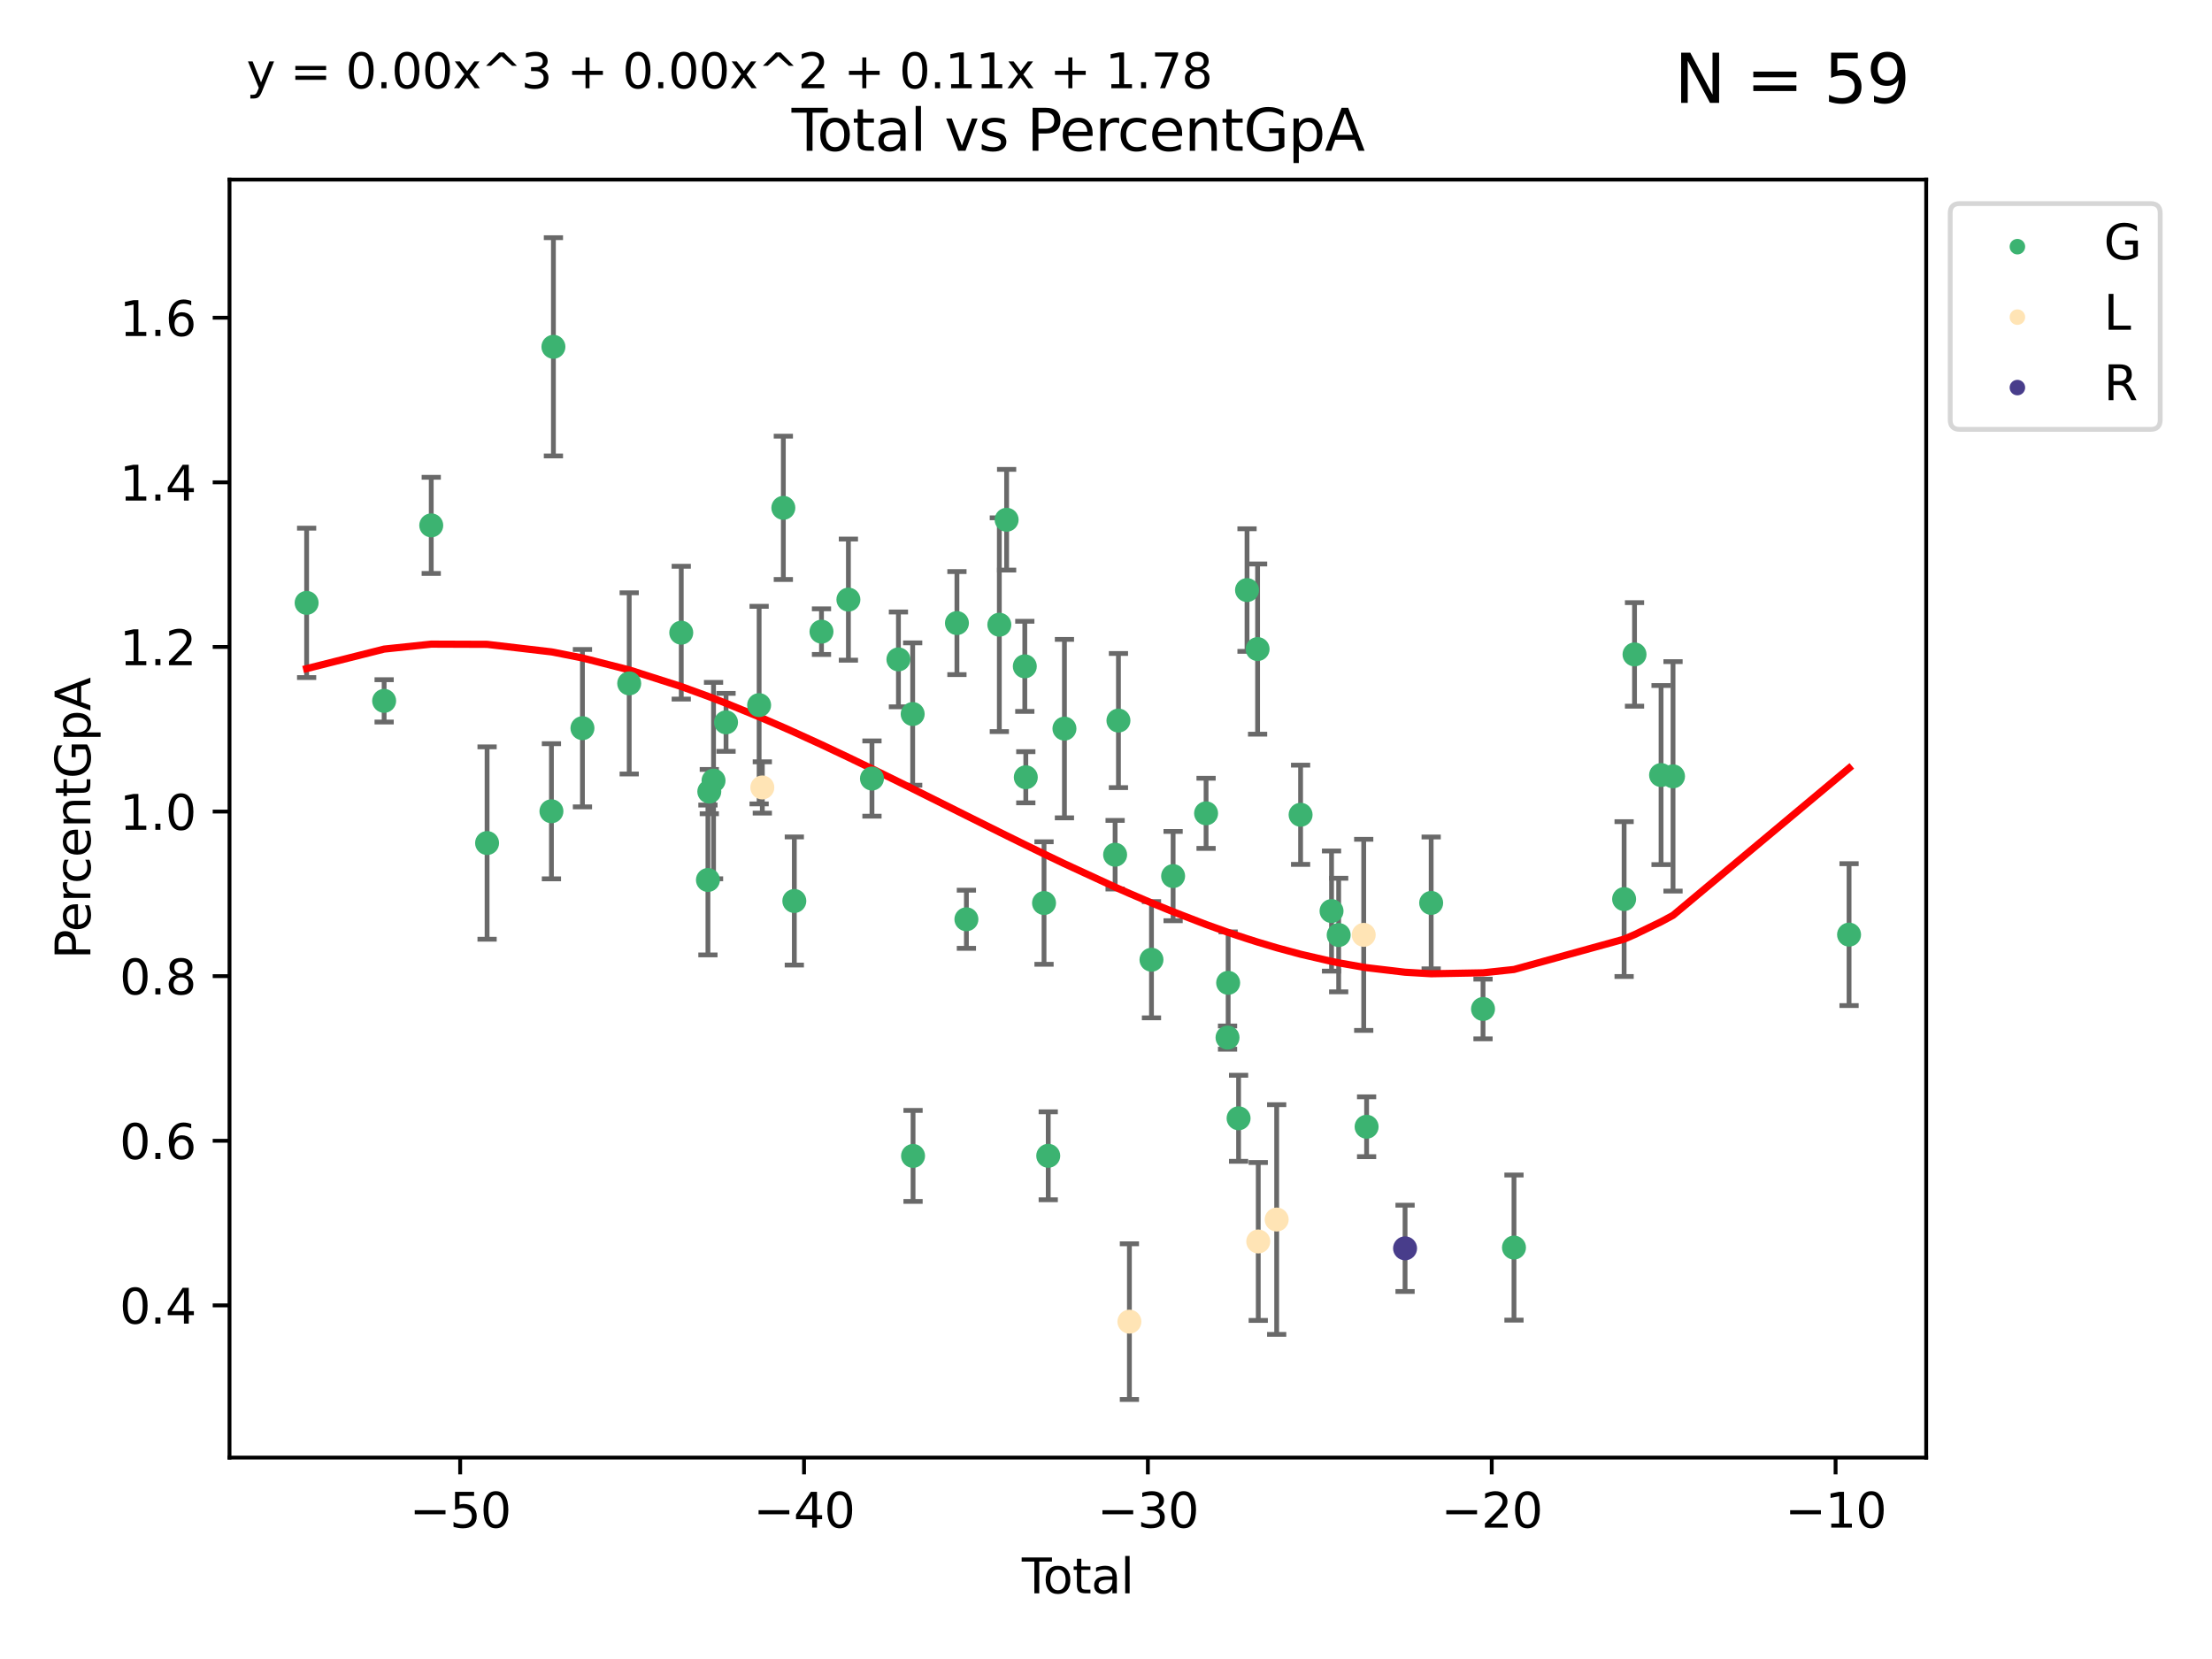 <?xml version="1.0" encoding="utf-8" standalone="no"?>
<!DOCTYPE svg PUBLIC "-//W3C//DTD SVG 1.1//EN"
  "http://www.w3.org/Graphics/SVG/1.1/DTD/svg11.dtd">
<svg xmlns:xlink="http://www.w3.org/1999/xlink" width="460.8pt" height="345.6pt" viewBox="0 0 460.8 345.6" xmlns="http://www.w3.org/2000/svg" version="1.1">
 <defs>
  <style type="text/css">*{stroke-linejoin: round; stroke-linecap: butt}</style>
 </defs>
 <g id="figure_1">
  <g id="patch_1">
   <path d="M 0 345.6 
L 460.8 345.6 
L 460.8 0 
L 0 0 
z
" style="fill: #ffffff"/>
  </g>
  <g id="axes_1">
   <g id="patch_2">
    <path d="M 47.81 303.64 
L 401.26 303.64 
L 401.26 37.411 
L 47.81 37.411 
z
" style="fill: #ffffff"/>
   </g>
   <g id="PathCollection_1">
    <defs>
     <path id="m7b80b95420" d="M 0 1.118 
C 0.297 1.118 0.581 1 0.791 0.791 
C 1 0.581 1.118 0.297 1.118 0 
C 1.118 -0.297 1 -0.581 0.791 -0.791 
C 0.581 -1 0.297 -1.118 0 -1.118 
C -0.297 -1.118 -0.581 -1 -0.791 -0.791 
C -1 -0.581 -1.118 -0.297 -1.118 0 
C -1.118 0.297 -1 0.581 -0.791 0.791 
C -0.581 1 -0.297 1.118 0 1.118 
z
" style="stroke: #3cb371"/>
    </defs>
    <g clip-path="url(#pe3f9bbf936)">
     <use xlink:href="#m7b80b95420" x="63.876" y="125.587" style="fill: #3cb371; stroke: #3cb371"/>
     <use xlink:href="#m7b80b95420" x="80.023" y="146.001" style="fill: #3cb371; stroke: #3cb371"/>
     <use xlink:href="#m7b80b95420" x="89.836" y="109.444" style="fill: #3cb371; stroke: #3cb371"/>
     <use xlink:href="#m7b80b95420" x="101.468" y="175.621" style="fill: #3cb371; stroke: #3cb371"/>
     <use xlink:href="#m7b80b95420" x="114.874" y="169.002" style="fill: #3cb371; stroke: #3cb371"/>
     <use xlink:href="#m7b80b95420" x="115.287" y="72.246" style="fill: #3cb371; stroke: #3cb371"/>
     <use xlink:href="#m7b80b95420" x="121.335" y="151.692" style="fill: #3cb371; stroke: #3cb371"/>
     <use xlink:href="#m7b80b95420" x="131.077" y="142.363" style="fill: #3cb371; stroke: #3cb371"/>
     <use xlink:href="#m7b80b95420" x="141.918" y="131.799" style="fill: #3cb371; stroke: #3cb371"/>
     <use xlink:href="#m7b80b95420" x="147.475" y="183.316" style="fill: #3cb371; stroke: #3cb371"/>
     <use xlink:href="#m7b80b95420" x="147.761" y="164.901" style="fill: #3cb371; stroke: #3cb371"/>
     <use xlink:href="#m7b80b95420" x="148.644" y="162.611" style="fill: #3cb371; stroke: #3cb371"/>
     <use xlink:href="#m7b80b95420" x="151.246" y="150.478" style="fill: #3cb371; stroke: #3cb371"/>
     <use xlink:href="#m7b80b95420" x="158.14" y="146.887" style="fill: #3cb371; stroke: #3cb371"/>
     <use xlink:href="#m7b80b95420" x="163.184" y="105.792" style="fill: #3cb371; stroke: #3cb371"/>
     <use xlink:href="#m7b80b95420" x="165.473" y="187.694" style="fill: #3cb371; stroke: #3cb371"/>
     <use xlink:href="#m7b80b95420" x="171.131" y="131.583" style="fill: #3cb371; stroke: #3cb371"/>
     <use xlink:href="#m7b80b95420" x="176.738" y="124.91" style="fill: #3cb371; stroke: #3cb371"/>
     <use xlink:href="#m7b80b95420" x="181.647" y="162.185" style="fill: #3cb371; stroke: #3cb371"/>
     <use xlink:href="#m7b80b95420" x="187.159" y="137.365" style="fill: #3cb371; stroke: #3cb371"/>
     <use xlink:href="#m7b80b95420" x="190.128" y="148.744" style="fill: #3cb371; stroke: #3cb371"/>
     <use xlink:href="#m7b80b95420" x="190.206" y="240.799" style="fill: #3cb371; stroke: #3cb371"/>
     <use xlink:href="#m7b80b95420" x="199.347" y="129.8" style="fill: #3cb371; stroke: #3cb371"/>
     <use xlink:href="#m7b80b95420" x="201.319" y="191.501" style="fill: #3cb371; stroke: #3cb371"/>
     <use xlink:href="#m7b80b95420" x="208.179" y="130.138" style="fill: #3cb371; stroke: #3cb371"/>
     <use xlink:href="#m7b80b95420" x="209.697" y="108.273" style="fill: #3cb371; stroke: #3cb371"/>
     <use xlink:href="#m7b80b95420" x="213.486" y="138.811" style="fill: #3cb371; stroke: #3cb371"/>
     <use xlink:href="#m7b80b95420" x="213.693" y="161.918" style="fill: #3cb371; stroke: #3cb371"/>
     <use xlink:href="#m7b80b95420" x="217.491" y="188.119" style="fill: #3cb371; stroke: #3cb371"/>
     <use xlink:href="#m7b80b95420" x="218.367" y="240.773" style="fill: #3cb371; stroke: #3cb371"/>
     <use xlink:href="#m7b80b95420" x="221.743" y="151.783" style="fill: #3cb371; stroke: #3cb371"/>
     <use xlink:href="#m7b80b95420" x="232.299" y="178.053" style="fill: #3cb371; stroke: #3cb371"/>
     <use xlink:href="#m7b80b95420" x="232.992" y="150.105" style="fill: #3cb371; stroke: #3cb371"/>
     <use xlink:href="#m7b80b95420" x="239.874" y="199.928" style="fill: #3cb371; stroke: #3cb371"/>
     <use xlink:href="#m7b80b95420" x="244.381" y="182.505" style="fill: #3cb371; stroke: #3cb371"/>
     <use xlink:href="#m7b80b95420" x="251.249" y="169.43" style="fill: #3cb371; stroke: #3cb371"/>
     <use xlink:href="#m7b80b95420" x="255.718" y="216.149" style="fill: #3cb371; stroke: #3cb371"/>
     <use xlink:href="#m7b80b95420" x="255.847" y="204.74" style="fill: #3cb371; stroke: #3cb371"/>
     <use xlink:href="#m7b80b95420" x="258.02" y="232.96" style="fill: #3cb371; stroke: #3cb371"/>
     <use xlink:href="#m7b80b95420" x="259.778" y="122.923" style="fill: #3cb371; stroke: #3cb371"/>
     <use xlink:href="#m7b80b95420" x="261.981" y="135.213" style="fill: #3cb371; stroke: #3cb371"/>
     <use xlink:href="#m7b80b95420" x="270.937" y="169.73" style="fill: #3cb371; stroke: #3cb371"/>
     <use xlink:href="#m7b80b95420" x="277.384" y="189.787" style="fill: #3cb371; stroke: #3cb371"/>
     <use xlink:href="#m7b80b95420" x="278.871" y="194.783" style="fill: #3cb371; stroke: #3cb371"/>
     <use xlink:href="#m7b80b95420" x="284.689" y="234.722" style="fill: #3cb371; stroke: #3cb371"/>
     <use xlink:href="#m7b80b95420" x="298.138" y="188.093" style="fill: #3cb371; stroke: #3cb371"/>
     <use xlink:href="#m7b80b95420" x="308.941" y="210.189" style="fill: #3cb371; stroke: #3cb371"/>
     <use xlink:href="#m7b80b95420" x="315.39" y="259.891" style="fill: #3cb371; stroke: #3cb371"/>
     <use xlink:href="#m7b80b95420" x="338.333" y="187.295" style="fill: #3cb371; stroke: #3cb371"/>
     <use xlink:href="#m7b80b95420" x="340.502" y="136.328" style="fill: #3cb371; stroke: #3cb371"/>
     <use xlink:href="#m7b80b95420" x="346.03" y="161.457" style="fill: #3cb371; stroke: #3cb371"/>
     <use xlink:href="#m7b80b95420" x="348.522" y="161.73" style="fill: #3cb371; stroke: #3cb371"/>
     <use xlink:href="#m7b80b95420" x="385.194" y="194.698" style="fill: #3cb371; stroke: #3cb371"/>
    </g>
   </g>
   <g id="PathCollection_2">
    <defs>
     <path id="m9564291aff" d="M 0 1.118 
C 0.297 1.118 0.581 1 0.791 0.791 
C 1 0.581 1.118 0.297 1.118 0 
C 1.118 -0.297 1 -0.581 0.791 -0.791 
C 0.581 -1 0.297 -1.118 0 -1.118 
C -0.297 -1.118 -0.581 -1 -0.791 -0.791 
C -1 -0.581 -1.118 -0.297 -1.118 0 
C -1.118 0.297 -1 0.581 -0.791 0.791 
C -0.581 1 -0.297 1.118 0 1.118 
z
" style="stroke: #ffe4b5"/>
    </defs>
    <g clip-path="url(#pe3f9bbf936)">
     <use xlink:href="#m9564291aff" x="158.806" y="164.042" style="fill: #ffe4b5; stroke: #ffe4b5"/>
     <use xlink:href="#m9564291aff" x="235.276" y="275.322" style="fill: #ffe4b5; stroke: #ffe4b5"/>
     <use xlink:href="#m9564291aff" x="262.118" y="258.62" style="fill: #ffe4b5; stroke: #ffe4b5"/>
     <use xlink:href="#m9564291aff" x="265.955" y="254.051" style="fill: #ffe4b5; stroke: #ffe4b5"/>
     <use xlink:href="#m9564291aff" x="284.087" y="194.748" style="fill: #ffe4b5; stroke: #ffe4b5"/>
    </g>
   </g>
   <g id="PathCollection_3">
    <defs>
     <path id="ma5acbcbae6" d="M 0 1.118 
C 0.297 1.118 0.581 1 0.791 0.791 
C 1 0.581 1.118 0.297 1.118 0 
C 1.118 -0.297 1 -0.581 0.791 -0.791 
C 0.581 -1 0.297 -1.118 0 -1.118 
C -0.297 -1.118 -0.581 -1 -0.791 -0.791 
C -1 -0.581 -1.118 -0.297 -1.118 0 
C -1.118 0.297 -1 0.581 -0.791 0.791 
C -0.581 1 -0.297 1.118 0 1.118 
z
" style="stroke: #483d8b"/>
    </defs>
    <g clip-path="url(#pe3f9bbf936)">
     <use xlink:href="#ma5acbcbae6" x="292.701" y="260.051" style="fill: #483d8b; stroke: #483d8b"/>
    </g>
   </g>
   <g id="matplotlib.axis_1">
    <g id="xtick_1">
     <g id="line2d_1">
      <defs>
       <path id="m19e8eb547a" d="M 0 0 
L 0 3.5 
" style="stroke: #000000; stroke-width: 0.8"/>
      </defs>
      <g>
       <use xlink:href="#m19e8eb547a" x="95.864" y="303.64" style="stroke: #000000; stroke-width: 0.8"/>
      </g>
     </g>
     <g id="text_1">
      <!-- −50 -->
      <g transform="translate(85.312 318.238)scale(0.1 -0.1)">
       <defs>
        <path id="DejaVuSans-2212" d="M 678 2272 
L 4684 2272 
L 4684 1741 
L 678 1741 
L 678 2272 
z
" transform="scale(0.016)"/>
        <path id="DejaVuSans-35" d="M 691 4666 
L 3169 4666 
L 3169 4134 
L 1269 4134 
L 1269 2991 
Q 1406 3038 1543 3061 
Q 1681 3084 1819 3084 
Q 2600 3084 3056 2656 
Q 3513 2228 3513 1497 
Q 3513 744 3044 326 
Q 2575 -91 1722 -91 
Q 1428 -91 1123 -41 
Q 819 9 494 109 
L 494 744 
Q 775 591 1075 516 
Q 1375 441 1709 441 
Q 2250 441 2565 725 
Q 2881 1009 2881 1497 
Q 2881 1984 2565 2268 
Q 2250 2553 1709 2553 
Q 1456 2553 1204 2497 
Q 953 2441 691 2322 
L 691 4666 
z
" transform="scale(0.016)"/>
        <path id="DejaVuSans-30" d="M 2034 4250 
Q 1547 4250 1301 3770 
Q 1056 3291 1056 2328 
Q 1056 1369 1301 889 
Q 1547 409 2034 409 
Q 2525 409 2770 889 
Q 3016 1369 3016 2328 
Q 3016 3291 2770 3770 
Q 2525 4250 2034 4250 
z
M 2034 4750 
Q 2819 4750 3233 4129 
Q 3647 3509 3647 2328 
Q 3647 1150 3233 529 
Q 2819 -91 2034 -91 
Q 1250 -91 836 529 
Q 422 1150 422 2328 
Q 422 3509 836 4129 
Q 1250 4750 2034 4750 
z
" transform="scale(0.016)"/>
       </defs>
       <use xlink:href="#DejaVuSans-2212"/>
       <use xlink:href="#DejaVuSans-35" x="83.789"/>
       <use xlink:href="#DejaVuSans-30" x="147.412"/>
      </g>
     </g>
    </g>
    <g id="xtick_2">
     <g id="line2d_2">
      <g>
       <use xlink:href="#m19e8eb547a" x="167.495" y="303.64" style="stroke: #000000; stroke-width: 0.8"/>
      </g>
     </g>
     <g id="text_2">
      <!-- −40 -->
      <g transform="translate(156.942 318.238)scale(0.1 -0.1)">
       <defs>
        <path id="DejaVuSans-34" d="M 2419 4116 
L 825 1625 
L 2419 1625 
L 2419 4116 
z
M 2253 4666 
L 3047 4666 
L 3047 1625 
L 3713 1625 
L 3713 1100 
L 3047 1100 
L 3047 0 
L 2419 0 
L 2419 1100 
L 313 1100 
L 313 1709 
L 2253 4666 
z
" transform="scale(0.016)"/>
       </defs>
       <use xlink:href="#DejaVuSans-2212"/>
       <use xlink:href="#DejaVuSans-34" x="83.789"/>
       <use xlink:href="#DejaVuSans-30" x="147.412"/>
      </g>
     </g>
    </g>
    <g id="xtick_3">
     <g id="line2d_3">
      <g>
       <use xlink:href="#m19e8eb547a" x="239.125" y="303.64" style="stroke: #000000; stroke-width: 0.8"/>
      </g>
     </g>
     <g id="text_3">
      <!-- −30 -->
      <g transform="translate(228.573 318.238)scale(0.1 -0.1)">
       <defs>
        <path id="DejaVuSans-33" d="M 2597 2516 
Q 3050 2419 3304 2112 
Q 3559 1806 3559 1356 
Q 3559 666 3084 287 
Q 2609 -91 1734 -91 
Q 1441 -91 1130 -33 
Q 819 25 488 141 
L 488 750 
Q 750 597 1062 519 
Q 1375 441 1716 441 
Q 2309 441 2620 675 
Q 2931 909 2931 1356 
Q 2931 1769 2642 2001 
Q 2353 2234 1838 2234 
L 1294 2234 
L 1294 2753 
L 1863 2753 
Q 2328 2753 2575 2939 
Q 2822 3125 2822 3475 
Q 2822 3834 2567 4026 
Q 2313 4219 1838 4219 
Q 1578 4219 1281 4162 
Q 984 4106 628 3988 
L 628 4550 
Q 988 4650 1302 4700 
Q 1616 4750 1894 4750 
Q 2613 4750 3031 4423 
Q 3450 4097 3450 3541 
Q 3450 3153 3228 2886 
Q 3006 2619 2597 2516 
z
" transform="scale(0.016)"/>
       </defs>
       <use xlink:href="#DejaVuSans-2212"/>
       <use xlink:href="#DejaVuSans-33" x="83.789"/>
       <use xlink:href="#DejaVuSans-30" x="147.412"/>
      </g>
     </g>
    </g>
    <g id="xtick_4">
     <g id="line2d_4">
      <g>
       <use xlink:href="#m19e8eb547a" x="310.756" y="303.64" style="stroke: #000000; stroke-width: 0.8"/>
      </g>
     </g>
     <g id="text_4">
      <!-- −20 -->
      <g transform="translate(300.203 318.238)scale(0.1 -0.1)">
       <defs>
        <path id="DejaVuSans-32" d="M 1228 531 
L 3431 531 
L 3431 0 
L 469 0 
L 469 531 
Q 828 903 1448 1529 
Q 2069 2156 2228 2338 
Q 2531 2678 2651 2914 
Q 2772 3150 2772 3378 
Q 2772 3750 2511 3984 
Q 2250 4219 1831 4219 
Q 1534 4219 1204 4116 
Q 875 4013 500 3803 
L 500 4441 
Q 881 4594 1212 4672 
Q 1544 4750 1819 4750 
Q 2544 4750 2975 4387 
Q 3406 4025 3406 3419 
Q 3406 3131 3298 2873 
Q 3191 2616 2906 2266 
Q 2828 2175 2409 1742 
Q 1991 1309 1228 531 
z
" transform="scale(0.016)"/>
       </defs>
       <use xlink:href="#DejaVuSans-2212"/>
       <use xlink:href="#DejaVuSans-32" x="83.789"/>
       <use xlink:href="#DejaVuSans-30" x="147.412"/>
      </g>
     </g>
    </g>
    <g id="xtick_5">
     <g id="line2d_5">
      <g>
       <use xlink:href="#m19e8eb547a" x="382.386" y="303.64" style="stroke: #000000; stroke-width: 0.8"/>
      </g>
     </g>
     <g id="text_5">
      <!-- −10 -->
      <g transform="translate(371.834 318.238)scale(0.1 -0.1)">
       <defs>
        <path id="DejaVuSans-31" d="M 794 531 
L 1825 531 
L 1825 4091 
L 703 3866 
L 703 4441 
L 1819 4666 
L 2450 4666 
L 2450 531 
L 3481 531 
L 3481 0 
L 794 0 
L 794 531 
z
" transform="scale(0.016)"/>
       </defs>
       <use xlink:href="#DejaVuSans-2212"/>
       <use xlink:href="#DejaVuSans-31" x="83.789"/>
       <use xlink:href="#DejaVuSans-30" x="147.412"/>
      </g>
     </g>
    </g>
    <g id="text_6">
     <!-- Total -->
     <g transform="translate(212.858 331.917)scale(0.1 -0.1)">
      <defs>
       <path id="DejaVuSans-54" d="M -19 4666 
L 3928 4666 
L 3928 4134 
L 2272 4134 
L 2272 0 
L 1638 0 
L 1638 4134 
L -19 4134 
L -19 4666 
z
" transform="scale(0.016)"/>
       <path id="DejaVuSans-6f" d="M 1959 3097 
Q 1497 3097 1228 2736 
Q 959 2375 959 1747 
Q 959 1119 1226 758 
Q 1494 397 1959 397 
Q 2419 397 2687 759 
Q 2956 1122 2956 1747 
Q 2956 2369 2687 2733 
Q 2419 3097 1959 3097 
z
M 1959 3584 
Q 2709 3584 3137 3096 
Q 3566 2609 3566 1747 
Q 3566 888 3137 398 
Q 2709 -91 1959 -91 
Q 1206 -91 779 398 
Q 353 888 353 1747 
Q 353 2609 779 3096 
Q 1206 3584 1959 3584 
z
" transform="scale(0.016)"/>
       <path id="DejaVuSans-74" d="M 1172 4494 
L 1172 3500 
L 2356 3500 
L 2356 3053 
L 1172 3053 
L 1172 1153 
Q 1172 725 1289 603 
Q 1406 481 1766 481 
L 2356 481 
L 2356 0 
L 1766 0 
Q 1100 0 847 248 
Q 594 497 594 1153 
L 594 3053 
L 172 3053 
L 172 3500 
L 594 3500 
L 594 4494 
L 1172 4494 
z
" transform="scale(0.016)"/>
       <path id="DejaVuSans-61" d="M 2194 1759 
Q 1497 1759 1228 1600 
Q 959 1441 959 1056 
Q 959 750 1161 570 
Q 1363 391 1709 391 
Q 2188 391 2477 730 
Q 2766 1069 2766 1631 
L 2766 1759 
L 2194 1759 
z
M 3341 1997 
L 3341 0 
L 2766 0 
L 2766 531 
Q 2569 213 2275 61 
Q 1981 -91 1556 -91 
Q 1019 -91 701 211 
Q 384 513 384 1019 
Q 384 1609 779 1909 
Q 1175 2209 1959 2209 
L 2766 2209 
L 2766 2266 
Q 2766 2663 2505 2880 
Q 2244 3097 1772 3097 
Q 1472 3097 1187 3025 
Q 903 2953 641 2809 
L 641 3341 
Q 956 3463 1253 3523 
Q 1550 3584 1831 3584 
Q 2591 3584 2966 3190 
Q 3341 2797 3341 1997 
z
" transform="scale(0.016)"/>
       <path id="DejaVuSans-6c" d="M 603 4863 
L 1178 4863 
L 1178 0 
L 603 0 
L 603 4863 
z
" transform="scale(0.016)"/>
      </defs>
      <use xlink:href="#DejaVuSans-54"/>
      <use xlink:href="#DejaVuSans-6f" x="44.084"/>
      <use xlink:href="#DejaVuSans-74" x="105.266"/>
      <use xlink:href="#DejaVuSans-61" x="144.475"/>
      <use xlink:href="#DejaVuSans-6c" x="205.754"/>
     </g>
    </g>
   </g>
   <g id="matplotlib.axis_2">
    <g id="ytick_1">
     <g id="line2d_6">
      <defs>
       <path id="ma4f5f26e50" d="M 0 0 
L -3.5 0 
" style="stroke: #000000; stroke-width: 0.8"/>
      </defs>
      <g>
       <use xlink:href="#ma4f5f26e50" x="47.81" y="271.934" style="stroke: #000000; stroke-width: 0.8"/>
      </g>
     </g>
     <g id="text_7">
      <!-- 0.4 -->
      <g transform="translate(24.907 275.734)scale(0.1 -0.1)">
       <defs>
        <path id="DejaVuSans-2e" d="M 684 794 
L 1344 794 
L 1344 0 
L 684 0 
L 684 794 
z
" transform="scale(0.016)"/>
       </defs>
       <use xlink:href="#DejaVuSans-30"/>
       <use xlink:href="#DejaVuSans-2e" x="63.623"/>
       <use xlink:href="#DejaVuSans-34" x="95.41"/>
      </g>
     </g>
    </g>
    <g id="ytick_2">
     <g id="line2d_7">
      <g>
       <use xlink:href="#ma4f5f26e50" x="47.81" y="237.643" style="stroke: #000000; stroke-width: 0.8"/>
      </g>
     </g>
     <g id="text_8">
      <!-- 0.6 -->
      <g transform="translate(24.907 241.443)scale(0.1 -0.1)">
       <defs>
        <path id="DejaVuSans-36" d="M 2113 2584 
Q 1688 2584 1439 2293 
Q 1191 2003 1191 1497 
Q 1191 994 1439 701 
Q 1688 409 2113 409 
Q 2538 409 2786 701 
Q 3034 994 3034 1497 
Q 3034 2003 2786 2293 
Q 2538 2584 2113 2584 
z
M 3366 4563 
L 3366 3988 
Q 3128 4100 2886 4159 
Q 2644 4219 2406 4219 
Q 1781 4219 1451 3797 
Q 1122 3375 1075 2522 
Q 1259 2794 1537 2939 
Q 1816 3084 2150 3084 
Q 2853 3084 3261 2657 
Q 3669 2231 3669 1497 
Q 3669 778 3244 343 
Q 2819 -91 2113 -91 
Q 1303 -91 875 529 
Q 447 1150 447 2328 
Q 447 3434 972 4092 
Q 1497 4750 2381 4750 
Q 2619 4750 2861 4703 
Q 3103 4656 3366 4563 
z
" transform="scale(0.016)"/>
       </defs>
       <use xlink:href="#DejaVuSans-30"/>
       <use xlink:href="#DejaVuSans-2e" x="63.623"/>
       <use xlink:href="#DejaVuSans-36" x="95.41"/>
      </g>
     </g>
    </g>
    <g id="ytick_3">
     <g id="line2d_8">
      <g>
       <use xlink:href="#ma4f5f26e50" x="47.81" y="203.352" style="stroke: #000000; stroke-width: 0.8"/>
      </g>
     </g>
     <g id="text_9">
      <!-- 0.8 -->
      <g transform="translate(24.907 207.152)scale(0.1 -0.1)">
       <defs>
        <path id="DejaVuSans-38" d="M 2034 2216 
Q 1584 2216 1326 1975 
Q 1069 1734 1069 1313 
Q 1069 891 1326 650 
Q 1584 409 2034 409 
Q 2484 409 2743 651 
Q 3003 894 3003 1313 
Q 3003 1734 2745 1975 
Q 2488 2216 2034 2216 
z
M 1403 2484 
Q 997 2584 770 2862 
Q 544 3141 544 3541 
Q 544 4100 942 4425 
Q 1341 4750 2034 4750 
Q 2731 4750 3128 4425 
Q 3525 4100 3525 3541 
Q 3525 3141 3298 2862 
Q 3072 2584 2669 2484 
Q 3125 2378 3379 2068 
Q 3634 1759 3634 1313 
Q 3634 634 3220 271 
Q 2806 -91 2034 -91 
Q 1263 -91 848 271 
Q 434 634 434 1313 
Q 434 1759 690 2068 
Q 947 2378 1403 2484 
z
M 1172 3481 
Q 1172 3119 1398 2916 
Q 1625 2713 2034 2713 
Q 2441 2713 2670 2916 
Q 2900 3119 2900 3481 
Q 2900 3844 2670 4047 
Q 2441 4250 2034 4250 
Q 1625 4250 1398 4047 
Q 1172 3844 1172 3481 
z
" transform="scale(0.016)"/>
       </defs>
       <use xlink:href="#DejaVuSans-30"/>
       <use xlink:href="#DejaVuSans-2e" x="63.623"/>
       <use xlink:href="#DejaVuSans-38" x="95.41"/>
      </g>
     </g>
    </g>
    <g id="ytick_4">
     <g id="line2d_9">
      <g>
       <use xlink:href="#ma4f5f26e50" x="47.81" y="169.061" style="stroke: #000000; stroke-width: 0.8"/>
      </g>
     </g>
     <g id="text_10">
      <!-- 1.0 -->
      <g transform="translate(24.907 172.861)scale(0.1 -0.1)">
       <use xlink:href="#DejaVuSans-31"/>
       <use xlink:href="#DejaVuSans-2e" x="63.623"/>
       <use xlink:href="#DejaVuSans-30" x="95.41"/>
      </g>
     </g>
    </g>
    <g id="ytick_5">
     <g id="line2d_10">
      <g>
       <use xlink:href="#ma4f5f26e50" x="47.81" y="134.77" style="stroke: #000000; stroke-width: 0.8"/>
      </g>
     </g>
     <g id="text_11">
      <!-- 1.2 -->
      <g transform="translate(24.907 138.57)scale(0.1 -0.1)">
       <use xlink:href="#DejaVuSans-31"/>
       <use xlink:href="#DejaVuSans-2e" x="63.623"/>
       <use xlink:href="#DejaVuSans-32" x="95.41"/>
      </g>
     </g>
    </g>
    <g id="ytick_6">
     <g id="line2d_11">
      <g>
       <use xlink:href="#ma4f5f26e50" x="47.81" y="100.479" style="stroke: #000000; stroke-width: 0.8"/>
      </g>
     </g>
     <g id="text_12">
      <!-- 1.4 -->
      <g transform="translate(24.907 104.279)scale(0.1 -0.1)">
       <use xlink:href="#DejaVuSans-31"/>
       <use xlink:href="#DejaVuSans-2e" x="63.623"/>
       <use xlink:href="#DejaVuSans-34" x="95.41"/>
      </g>
     </g>
    </g>
    <g id="ytick_7">
     <g id="line2d_12">
      <g>
       <use xlink:href="#ma4f5f26e50" x="47.81" y="66.188" style="stroke: #000000; stroke-width: 0.8"/>
      </g>
     </g>
     <g id="text_13">
      <!-- 1.6 -->
      <g transform="translate(24.907 69.988)scale(0.1 -0.1)">
       <use xlink:href="#DejaVuSans-31"/>
       <use xlink:href="#DejaVuSans-2e" x="63.623"/>
       <use xlink:href="#DejaVuSans-36" x="95.41"/>
      </g>
     </g>
    </g>
    <g id="text_14">
     <!-- PercentGpA -->
     <g transform="translate(18.827 199.802)rotate(-90)scale(0.1 -0.1)">
      <defs>
       <path id="DejaVuSans-50" d="M 1259 4147 
L 1259 2394 
L 2053 2394 
Q 2494 2394 2734 2622 
Q 2975 2850 2975 3272 
Q 2975 3691 2734 3919 
Q 2494 4147 2053 4147 
L 1259 4147 
z
M 628 4666 
L 2053 4666 
Q 2838 4666 3239 4311 
Q 3641 3956 3641 3272 
Q 3641 2581 3239 2228 
Q 2838 1875 2053 1875 
L 1259 1875 
L 1259 0 
L 628 0 
L 628 4666 
z
" transform="scale(0.016)"/>
       <path id="DejaVuSans-65" d="M 3597 1894 
L 3597 1613 
L 953 1613 
Q 991 1019 1311 708 
Q 1631 397 2203 397 
Q 2534 397 2845 478 
Q 3156 559 3463 722 
L 3463 178 
Q 3153 47 2828 -22 
Q 2503 -91 2169 -91 
Q 1331 -91 842 396 
Q 353 884 353 1716 
Q 353 2575 817 3079 
Q 1281 3584 2069 3584 
Q 2775 3584 3186 3129 
Q 3597 2675 3597 1894 
z
M 3022 2063 
Q 3016 2534 2758 2815 
Q 2500 3097 2075 3097 
Q 1594 3097 1305 2825 
Q 1016 2553 972 2059 
L 3022 2063 
z
" transform="scale(0.016)"/>
       <path id="DejaVuSans-72" d="M 2631 2963 
Q 2534 3019 2420 3045 
Q 2306 3072 2169 3072 
Q 1681 3072 1420 2755 
Q 1159 2438 1159 1844 
L 1159 0 
L 581 0 
L 581 3500 
L 1159 3500 
L 1159 2956 
Q 1341 3275 1631 3429 
Q 1922 3584 2338 3584 
Q 2397 3584 2469 3576 
Q 2541 3569 2628 3553 
L 2631 2963 
z
" transform="scale(0.016)"/>
       <path id="DejaVuSans-63" d="M 3122 3366 
L 3122 2828 
Q 2878 2963 2633 3030 
Q 2388 3097 2138 3097 
Q 1578 3097 1268 2742 
Q 959 2388 959 1747 
Q 959 1106 1268 751 
Q 1578 397 2138 397 
Q 2388 397 2633 464 
Q 2878 531 3122 666 
L 3122 134 
Q 2881 22 2623 -34 
Q 2366 -91 2075 -91 
Q 1284 -91 818 406 
Q 353 903 353 1747 
Q 353 2603 823 3093 
Q 1294 3584 2113 3584 
Q 2378 3584 2631 3529 
Q 2884 3475 3122 3366 
z
" transform="scale(0.016)"/>
       <path id="DejaVuSans-6e" d="M 3513 2113 
L 3513 0 
L 2938 0 
L 2938 2094 
Q 2938 2591 2744 2837 
Q 2550 3084 2163 3084 
Q 1697 3084 1428 2787 
Q 1159 2491 1159 1978 
L 1159 0 
L 581 0 
L 581 3500 
L 1159 3500 
L 1159 2956 
Q 1366 3272 1645 3428 
Q 1925 3584 2291 3584 
Q 2894 3584 3203 3211 
Q 3513 2838 3513 2113 
z
" transform="scale(0.016)"/>
       <path id="DejaVuSans-47" d="M 3809 666 
L 3809 1919 
L 2778 1919 
L 2778 2438 
L 4434 2438 
L 4434 434 
Q 4069 175 3628 42 
Q 3188 -91 2688 -91 
Q 1594 -91 976 548 
Q 359 1188 359 2328 
Q 359 3472 976 4111 
Q 1594 4750 2688 4750 
Q 3144 4750 3555 4637 
Q 3966 4525 4313 4306 
L 4313 3634 
Q 3963 3931 3569 4081 
Q 3175 4231 2741 4231 
Q 1884 4231 1454 3753 
Q 1025 3275 1025 2328 
Q 1025 1384 1454 906 
Q 1884 428 2741 428 
Q 3075 428 3337 486 
Q 3600 544 3809 666 
z
" transform="scale(0.016)"/>
       <path id="DejaVuSans-70" d="M 1159 525 
L 1159 -1331 
L 581 -1331 
L 581 3500 
L 1159 3500 
L 1159 2969 
Q 1341 3281 1617 3432 
Q 1894 3584 2278 3584 
Q 2916 3584 3314 3078 
Q 3713 2572 3713 1747 
Q 3713 922 3314 415 
Q 2916 -91 2278 -91 
Q 1894 -91 1617 61 
Q 1341 213 1159 525 
z
M 3116 1747 
Q 3116 2381 2855 2742 
Q 2594 3103 2138 3103 
Q 1681 3103 1420 2742 
Q 1159 2381 1159 1747 
Q 1159 1113 1420 752 
Q 1681 391 2138 391 
Q 2594 391 2855 752 
Q 3116 1113 3116 1747 
z
" transform="scale(0.016)"/>
       <path id="DejaVuSans-41" d="M 2188 4044 
L 1331 1722 
L 3047 1722 
L 2188 4044 
z
M 1831 4666 
L 2547 4666 
L 4325 0 
L 3669 0 
L 3244 1197 
L 1141 1197 
L 716 0 
L 50 0 
L 1831 4666 
z
" transform="scale(0.016)"/>
      </defs>
      <use xlink:href="#DejaVuSans-50"/>
      <use xlink:href="#DejaVuSans-65" x="56.678"/>
      <use xlink:href="#DejaVuSans-72" x="118.201"/>
      <use xlink:href="#DejaVuSans-63" x="157.064"/>
      <use xlink:href="#DejaVuSans-65" x="212.045"/>
      <use xlink:href="#DejaVuSans-6e" x="273.568"/>
      <use xlink:href="#DejaVuSans-74" x="336.947"/>
      <use xlink:href="#DejaVuSans-47" x="376.156"/>
      <use xlink:href="#DejaVuSans-70" x="453.646"/>
      <use xlink:href="#DejaVuSans-41" x="517.123"/>
     </g>
    </g>
   </g>
   <g id="LineCollection_1">
    <path d="M 63.876 141.148 
L 63.876 110.026 
" clip-path="url(#pe3f9bbf936)" style="fill: none; stroke: #696969"/>
    <path d="M 80.023 150.408 
L 80.023 141.595 
" clip-path="url(#pe3f9bbf936)" style="fill: none; stroke: #696969"/>
    <path d="M 89.836 119.462 
L 89.836 99.427 
" clip-path="url(#pe3f9bbf936)" style="fill: none; stroke: #696969"/>
    <path d="M 101.468 195.657 
L 101.468 155.586 
" clip-path="url(#pe3f9bbf936)" style="fill: none; stroke: #696969"/>
    <path d="M 114.874 183.077 
L 114.874 154.927 
" clip-path="url(#pe3f9bbf936)" style="fill: none; stroke: #696969"/>
    <path d="M 115.287 94.98 
L 115.287 49.513 
" clip-path="url(#pe3f9bbf936)" style="fill: none; stroke: #696969"/>
    <path d="M 121.335 168.087 
L 121.335 135.296 
" clip-path="url(#pe3f9bbf936)" style="fill: none; stroke: #696969"/>
    <path d="M 131.077 161.238 
L 131.077 123.489 
" clip-path="url(#pe3f9bbf936)" style="fill: none; stroke: #696969"/>
    <path d="M 141.918 145.634 
L 141.918 117.963 
" clip-path="url(#pe3f9bbf936)" style="fill: none; stroke: #696969"/>
    <path d="M 147.475 198.924 
L 147.475 167.707 
" clip-path="url(#pe3f9bbf936)" style="fill: none; stroke: #696969"/>
    <path d="M 147.761 169.512 
L 147.761 160.29 
" clip-path="url(#pe3f9bbf936)" style="fill: none; stroke: #696969"/>
    <path d="M 148.644 183.068 
L 148.644 142.154 
" clip-path="url(#pe3f9bbf936)" style="fill: none; stroke: #696969"/>
    <path d="M 151.246 156.521 
L 151.246 144.436 
" clip-path="url(#pe3f9bbf936)" style="fill: none; stroke: #696969"/>
    <path d="M 158.14 167.465 
L 158.14 126.309 
" clip-path="url(#pe3f9bbf936)" style="fill: none; stroke: #696969"/>
    <path d="M 163.184 120.719 
L 163.184 90.865 
" clip-path="url(#pe3f9bbf936)" style="fill: none; stroke: #696969"/>
    <path d="M 165.473 201.038 
L 165.473 174.349 
" clip-path="url(#pe3f9bbf936)" style="fill: none; stroke: #696969"/>
    <path d="M 171.131 136.335 
L 171.131 126.831 
" clip-path="url(#pe3f9bbf936)" style="fill: none; stroke: #696969"/>
    <path d="M 176.738 137.527 
L 176.738 112.293 
" clip-path="url(#pe3f9bbf936)" style="fill: none; stroke: #696969"/>
    <path d="M 181.647 170.021 
L 181.647 154.35 
" clip-path="url(#pe3f9bbf936)" style="fill: none; stroke: #696969"/>
    <path d="M 187.159 147.244 
L 187.159 127.487 
" clip-path="url(#pe3f9bbf936)" style="fill: none; stroke: #696969"/>
    <path d="M 190.128 163.57 
L 190.128 133.918 
" clip-path="url(#pe3f9bbf936)" style="fill: none; stroke: #696969"/>
    <path d="M 190.206 250.277 
L 190.206 231.32 
" clip-path="url(#pe3f9bbf936)" style="fill: none; stroke: #696969"/>
    <path d="M 199.347 140.528 
L 199.347 119.072 
" clip-path="url(#pe3f9bbf936)" style="fill: none; stroke: #696969"/>
    <path d="M 201.319 197.554 
L 201.319 185.448 
" clip-path="url(#pe3f9bbf936)" style="fill: none; stroke: #696969"/>
    <path d="M 208.179 152.405 
L 208.179 107.872 
" clip-path="url(#pe3f9bbf936)" style="fill: none; stroke: #696969"/>
    <path d="M 209.697 118.761 
L 209.697 97.785 
" clip-path="url(#pe3f9bbf936)" style="fill: none; stroke: #696969"/>
    <path d="M 213.486 148.197 
L 213.486 129.425 
" clip-path="url(#pe3f9bbf936)" style="fill: none; stroke: #696969"/>
    <path d="M 213.693 167.249 
L 213.693 156.587 
" clip-path="url(#pe3f9bbf936)" style="fill: none; stroke: #696969"/>
    <path d="M 217.491 200.882 
L 217.491 175.356 
" clip-path="url(#pe3f9bbf936)" style="fill: none; stroke: #696969"/>
    <path d="M 218.367 249.935 
L 218.367 231.612 
" clip-path="url(#pe3f9bbf936)" style="fill: none; stroke: #696969"/>
    <path d="M 221.743 170.372 
L 221.743 133.194 
" clip-path="url(#pe3f9bbf936)" style="fill: none; stroke: #696969"/>
    <path d="M 232.299 185.202 
L 232.299 170.905 
" clip-path="url(#pe3f9bbf936)" style="fill: none; stroke: #696969"/>
    <path d="M 232.992 164.076 
L 232.992 136.133 
" clip-path="url(#pe3f9bbf936)" style="fill: none; stroke: #696969"/>
    <path d="M 239.874 212.038 
L 239.874 187.818 
" clip-path="url(#pe3f9bbf936)" style="fill: none; stroke: #696969"/>
    <path d="M 244.381 191.802 
L 244.381 173.209 
" clip-path="url(#pe3f9bbf936)" style="fill: none; stroke: #696969"/>
    <path d="M 251.249 176.738 
L 251.249 162.122 
" clip-path="url(#pe3f9bbf936)" style="fill: none; stroke: #696969"/>
    <path d="M 255.718 218.565 
L 255.718 213.732 
" clip-path="url(#pe3f9bbf936)" style="fill: none; stroke: #696969"/>
    <path d="M 255.847 215.347 
L 255.847 194.133 
" clip-path="url(#pe3f9bbf936)" style="fill: none; stroke: #696969"/>
    <path d="M 258.02 241.921 
L 258.02 224 
" clip-path="url(#pe3f9bbf936)" style="fill: none; stroke: #696969"/>
    <path d="M 259.778 135.687 
L 259.778 110.158 
" clip-path="url(#pe3f9bbf936)" style="fill: none; stroke: #696969"/>
    <path d="M 261.981 152.941 
L 261.981 117.484 
" clip-path="url(#pe3f9bbf936)" style="fill: none; stroke: #696969"/>
    <path d="M 270.937 180.069 
L 270.937 159.391 
" clip-path="url(#pe3f9bbf936)" style="fill: none; stroke: #696969"/>
    <path d="M 277.384 202.305 
L 277.384 177.269 
" clip-path="url(#pe3f9bbf936)" style="fill: none; stroke: #696969"/>
    <path d="M 278.871 206.613 
L 278.871 182.954 
" clip-path="url(#pe3f9bbf936)" style="fill: none; stroke: #696969"/>
    <path d="M 284.689 240.954 
L 284.689 228.489 
" clip-path="url(#pe3f9bbf936)" style="fill: none; stroke: #696969"/>
    <path d="M 298.138 201.83 
L 298.138 174.357 
" clip-path="url(#pe3f9bbf936)" style="fill: none; stroke: #696969"/>
    <path d="M 308.941 216.406 
L 308.941 203.973 
" clip-path="url(#pe3f9bbf936)" style="fill: none; stroke: #696969"/>
    <path d="M 315.39 275.005 
L 315.39 244.777 
" clip-path="url(#pe3f9bbf936)" style="fill: none; stroke: #696969"/>
    <path d="M 338.333 203.422 
L 338.333 171.169 
" clip-path="url(#pe3f9bbf936)" style="fill: none; stroke: #696969"/>
    <path d="M 340.502 147.112 
L 340.502 125.543 
" clip-path="url(#pe3f9bbf936)" style="fill: none; stroke: #696969"/>
    <path d="M 346.03 180.113 
L 346.03 142.801 
" clip-path="url(#pe3f9bbf936)" style="fill: none; stroke: #696969"/>
    <path d="M 348.522 185.632 
L 348.522 137.828 
" clip-path="url(#pe3f9bbf936)" style="fill: none; stroke: #696969"/>
    <path d="M 385.194 209.476 
L 385.194 179.92 
" clip-path="url(#pe3f9bbf936)" style="fill: none; stroke: #696969"/>
   </g>
   <g id="line2d_13">
    <defs>
     <path id="m4945995799" d="M 2 0 
L -2 -0 
" style="stroke: #696969"/>
    </defs>
    <g clip-path="url(#pe3f9bbf936)">
     <use xlink:href="#m4945995799" x="63.876" y="141.148" style="fill: #696969; stroke: #696969"/>
     <use xlink:href="#m4945995799" x="80.023" y="150.408" style="fill: #696969; stroke: #696969"/>
     <use xlink:href="#m4945995799" x="89.836" y="119.462" style="fill: #696969; stroke: #696969"/>
     <use xlink:href="#m4945995799" x="101.468" y="195.657" style="fill: #696969; stroke: #696969"/>
     <use xlink:href="#m4945995799" x="114.874" y="183.077" style="fill: #696969; stroke: #696969"/>
     <use xlink:href="#m4945995799" x="115.287" y="94.98" style="fill: #696969; stroke: #696969"/>
     <use xlink:href="#m4945995799" x="121.335" y="168.087" style="fill: #696969; stroke: #696969"/>
     <use xlink:href="#m4945995799" x="131.077" y="161.238" style="fill: #696969; stroke: #696969"/>
     <use xlink:href="#m4945995799" x="141.918" y="145.634" style="fill: #696969; stroke: #696969"/>
     <use xlink:href="#m4945995799" x="147.475" y="198.924" style="fill: #696969; stroke: #696969"/>
     <use xlink:href="#m4945995799" x="147.761" y="169.512" style="fill: #696969; stroke: #696969"/>
     <use xlink:href="#m4945995799" x="148.644" y="183.068" style="fill: #696969; stroke: #696969"/>
     <use xlink:href="#m4945995799" x="151.246" y="156.521" style="fill: #696969; stroke: #696969"/>
     <use xlink:href="#m4945995799" x="158.14" y="167.465" style="fill: #696969; stroke: #696969"/>
     <use xlink:href="#m4945995799" x="163.184" y="120.719" style="fill: #696969; stroke: #696969"/>
     <use xlink:href="#m4945995799" x="165.473" y="201.038" style="fill: #696969; stroke: #696969"/>
     <use xlink:href="#m4945995799" x="171.131" y="136.335" style="fill: #696969; stroke: #696969"/>
     <use xlink:href="#m4945995799" x="176.738" y="137.527" style="fill: #696969; stroke: #696969"/>
     <use xlink:href="#m4945995799" x="181.647" y="170.021" style="fill: #696969; stroke: #696969"/>
     <use xlink:href="#m4945995799" x="187.159" y="147.244" style="fill: #696969; stroke: #696969"/>
     <use xlink:href="#m4945995799" x="190.128" y="163.57" style="fill: #696969; stroke: #696969"/>
     <use xlink:href="#m4945995799" x="190.206" y="250.277" style="fill: #696969; stroke: #696969"/>
     <use xlink:href="#m4945995799" x="199.347" y="140.528" style="fill: #696969; stroke: #696969"/>
     <use xlink:href="#m4945995799" x="201.319" y="197.554" style="fill: #696969; stroke: #696969"/>
     <use xlink:href="#m4945995799" x="208.179" y="152.405" style="fill: #696969; stroke: #696969"/>
     <use xlink:href="#m4945995799" x="209.697" y="118.761" style="fill: #696969; stroke: #696969"/>
     <use xlink:href="#m4945995799" x="213.486" y="148.197" style="fill: #696969; stroke: #696969"/>
     <use xlink:href="#m4945995799" x="213.693" y="167.249" style="fill: #696969; stroke: #696969"/>
     <use xlink:href="#m4945995799" x="217.491" y="200.882" style="fill: #696969; stroke: #696969"/>
     <use xlink:href="#m4945995799" x="218.367" y="249.935" style="fill: #696969; stroke: #696969"/>
     <use xlink:href="#m4945995799" x="221.743" y="170.372" style="fill: #696969; stroke: #696969"/>
     <use xlink:href="#m4945995799" x="232.299" y="185.202" style="fill: #696969; stroke: #696969"/>
     <use xlink:href="#m4945995799" x="232.992" y="164.076" style="fill: #696969; stroke: #696969"/>
     <use xlink:href="#m4945995799" x="239.874" y="212.038" style="fill: #696969; stroke: #696969"/>
     <use xlink:href="#m4945995799" x="244.381" y="191.802" style="fill: #696969; stroke: #696969"/>
     <use xlink:href="#m4945995799" x="251.249" y="176.738" style="fill: #696969; stroke: #696969"/>
     <use xlink:href="#m4945995799" x="255.718" y="218.565" style="fill: #696969; stroke: #696969"/>
     <use xlink:href="#m4945995799" x="255.847" y="215.347" style="fill: #696969; stroke: #696969"/>
     <use xlink:href="#m4945995799" x="258.02" y="241.921" style="fill: #696969; stroke: #696969"/>
     <use xlink:href="#m4945995799" x="259.778" y="135.687" style="fill: #696969; stroke: #696969"/>
     <use xlink:href="#m4945995799" x="261.981" y="152.941" style="fill: #696969; stroke: #696969"/>
     <use xlink:href="#m4945995799" x="270.937" y="180.069" style="fill: #696969; stroke: #696969"/>
     <use xlink:href="#m4945995799" x="277.384" y="202.305" style="fill: #696969; stroke: #696969"/>
     <use xlink:href="#m4945995799" x="278.871" y="206.613" style="fill: #696969; stroke: #696969"/>
     <use xlink:href="#m4945995799" x="284.689" y="240.954" style="fill: #696969; stroke: #696969"/>
     <use xlink:href="#m4945995799" x="298.138" y="201.83" style="fill: #696969; stroke: #696969"/>
     <use xlink:href="#m4945995799" x="308.941" y="216.406" style="fill: #696969; stroke: #696969"/>
     <use xlink:href="#m4945995799" x="315.39" y="275.005" style="fill: #696969; stroke: #696969"/>
     <use xlink:href="#m4945995799" x="338.333" y="203.422" style="fill: #696969; stroke: #696969"/>
     <use xlink:href="#m4945995799" x="340.502" y="147.112" style="fill: #696969; stroke: #696969"/>
     <use xlink:href="#m4945995799" x="346.03" y="180.113" style="fill: #696969; stroke: #696969"/>
     <use xlink:href="#m4945995799" x="348.522" y="185.632" style="fill: #696969; stroke: #696969"/>
     <use xlink:href="#m4945995799" x="385.194" y="209.476" style="fill: #696969; stroke: #696969"/>
    </g>
   </g>
   <g id="line2d_14">
    <g clip-path="url(#pe3f9bbf936)">
     <use xlink:href="#m4945995799" x="63.876" y="110.026" style="fill: #696969; stroke: #696969"/>
     <use xlink:href="#m4945995799" x="80.023" y="141.595" style="fill: #696969; stroke: #696969"/>
     <use xlink:href="#m4945995799" x="89.836" y="99.427" style="fill: #696969; stroke: #696969"/>
     <use xlink:href="#m4945995799" x="101.468" y="155.586" style="fill: #696969; stroke: #696969"/>
     <use xlink:href="#m4945995799" x="114.874" y="154.927" style="fill: #696969; stroke: #696969"/>
     <use xlink:href="#m4945995799" x="115.287" y="49.513" style="fill: #696969; stroke: #696969"/>
     <use xlink:href="#m4945995799" x="121.335" y="135.296" style="fill: #696969; stroke: #696969"/>
     <use xlink:href="#m4945995799" x="131.077" y="123.489" style="fill: #696969; stroke: #696969"/>
     <use xlink:href="#m4945995799" x="141.918" y="117.963" style="fill: #696969; stroke: #696969"/>
     <use xlink:href="#m4945995799" x="147.475" y="167.707" style="fill: #696969; stroke: #696969"/>
     <use xlink:href="#m4945995799" x="147.761" y="160.29" style="fill: #696969; stroke: #696969"/>
     <use xlink:href="#m4945995799" x="148.644" y="142.154" style="fill: #696969; stroke: #696969"/>
     <use xlink:href="#m4945995799" x="151.246" y="144.436" style="fill: #696969; stroke: #696969"/>
     <use xlink:href="#m4945995799" x="158.14" y="126.309" style="fill: #696969; stroke: #696969"/>
     <use xlink:href="#m4945995799" x="163.184" y="90.865" style="fill: #696969; stroke: #696969"/>
     <use xlink:href="#m4945995799" x="165.473" y="174.349" style="fill: #696969; stroke: #696969"/>
     <use xlink:href="#m4945995799" x="171.131" y="126.831" style="fill: #696969; stroke: #696969"/>
     <use xlink:href="#m4945995799" x="176.738" y="112.293" style="fill: #696969; stroke: #696969"/>
     <use xlink:href="#m4945995799" x="181.647" y="154.35" style="fill: #696969; stroke: #696969"/>
     <use xlink:href="#m4945995799" x="187.159" y="127.487" style="fill: #696969; stroke: #696969"/>
     <use xlink:href="#m4945995799" x="190.128" y="133.918" style="fill: #696969; stroke: #696969"/>
     <use xlink:href="#m4945995799" x="190.206" y="231.32" style="fill: #696969; stroke: #696969"/>
     <use xlink:href="#m4945995799" x="199.347" y="119.072" style="fill: #696969; stroke: #696969"/>
     <use xlink:href="#m4945995799" x="201.319" y="185.448" style="fill: #696969; stroke: #696969"/>
     <use xlink:href="#m4945995799" x="208.179" y="107.872" style="fill: #696969; stroke: #696969"/>
     <use xlink:href="#m4945995799" x="209.697" y="97.785" style="fill: #696969; stroke: #696969"/>
     <use xlink:href="#m4945995799" x="213.486" y="129.425" style="fill: #696969; stroke: #696969"/>
     <use xlink:href="#m4945995799" x="213.693" y="156.587" style="fill: #696969; stroke: #696969"/>
     <use xlink:href="#m4945995799" x="217.491" y="175.356" style="fill: #696969; stroke: #696969"/>
     <use xlink:href="#m4945995799" x="218.367" y="231.612" style="fill: #696969; stroke: #696969"/>
     <use xlink:href="#m4945995799" x="221.743" y="133.194" style="fill: #696969; stroke: #696969"/>
     <use xlink:href="#m4945995799" x="232.299" y="170.905" style="fill: #696969; stroke: #696969"/>
     <use xlink:href="#m4945995799" x="232.992" y="136.133" style="fill: #696969; stroke: #696969"/>
     <use xlink:href="#m4945995799" x="239.874" y="187.818" style="fill: #696969; stroke: #696969"/>
     <use xlink:href="#m4945995799" x="244.381" y="173.209" style="fill: #696969; stroke: #696969"/>
     <use xlink:href="#m4945995799" x="251.249" y="162.122" style="fill: #696969; stroke: #696969"/>
     <use xlink:href="#m4945995799" x="255.718" y="213.732" style="fill: #696969; stroke: #696969"/>
     <use xlink:href="#m4945995799" x="255.847" y="194.133" style="fill: #696969; stroke: #696969"/>
     <use xlink:href="#m4945995799" x="258.02" y="224" style="fill: #696969; stroke: #696969"/>
     <use xlink:href="#m4945995799" x="259.778" y="110.158" style="fill: #696969; stroke: #696969"/>
     <use xlink:href="#m4945995799" x="261.981" y="117.484" style="fill: #696969; stroke: #696969"/>
     <use xlink:href="#m4945995799" x="270.937" y="159.391" style="fill: #696969; stroke: #696969"/>
     <use xlink:href="#m4945995799" x="277.384" y="177.269" style="fill: #696969; stroke: #696969"/>
     <use xlink:href="#m4945995799" x="278.871" y="182.954" style="fill: #696969; stroke: #696969"/>
     <use xlink:href="#m4945995799" x="284.689" y="228.489" style="fill: #696969; stroke: #696969"/>
     <use xlink:href="#m4945995799" x="298.138" y="174.357" style="fill: #696969; stroke: #696969"/>
     <use xlink:href="#m4945995799" x="308.941" y="203.973" style="fill: #696969; stroke: #696969"/>
     <use xlink:href="#m4945995799" x="315.39" y="244.777" style="fill: #696969; stroke: #696969"/>
     <use xlink:href="#m4945995799" x="338.333" y="171.169" style="fill: #696969; stroke: #696969"/>
     <use xlink:href="#m4945995799" x="340.502" y="125.543" style="fill: #696969; stroke: #696969"/>
     <use xlink:href="#m4945995799" x="346.03" y="142.801" style="fill: #696969; stroke: #696969"/>
     <use xlink:href="#m4945995799" x="348.522" y="137.828" style="fill: #696969; stroke: #696969"/>
     <use xlink:href="#m4945995799" x="385.194" y="179.92" style="fill: #696969; stroke: #696969"/>
    </g>
   </g>
   <g id="LineCollection_2">
    <path d="M 158.806 169.383 
L 158.806 158.701 
" clip-path="url(#pe3f9bbf936)" style="fill: none; stroke: #696969"/>
    <path d="M 235.276 291.539 
L 235.276 259.106 
" clip-path="url(#pe3f9bbf936)" style="fill: none; stroke: #696969"/>
    <path d="M 262.118 275.068 
L 262.118 242.172 
" clip-path="url(#pe3f9bbf936)" style="fill: none; stroke: #696969"/>
    <path d="M 265.955 277.975 
L 265.955 230.126 
" clip-path="url(#pe3f9bbf936)" style="fill: none; stroke: #696969"/>
    <path d="M 284.087 214.654 
L 284.087 174.843 
" clip-path="url(#pe3f9bbf936)" style="fill: none; stroke: #696969"/>
   </g>
   <g id="line2d_15">
    <g clip-path="url(#pe3f9bbf936)">
     <use xlink:href="#m4945995799" x="158.806" y="169.383" style="fill: #696969; stroke: #696969"/>
     <use xlink:href="#m4945995799" x="235.276" y="291.539" style="fill: #696969; stroke: #696969"/>
     <use xlink:href="#m4945995799" x="262.118" y="275.068" style="fill: #696969; stroke: #696969"/>
     <use xlink:href="#m4945995799" x="265.955" y="277.975" style="fill: #696969; stroke: #696969"/>
     <use xlink:href="#m4945995799" x="284.087" y="214.654" style="fill: #696969; stroke: #696969"/>
    </g>
   </g>
   <g id="line2d_16">
    <g clip-path="url(#pe3f9bbf936)">
     <use xlink:href="#m4945995799" x="158.806" y="158.701" style="fill: #696969; stroke: #696969"/>
     <use xlink:href="#m4945995799" x="235.276" y="259.106" style="fill: #696969; stroke: #696969"/>
     <use xlink:href="#m4945995799" x="262.118" y="242.172" style="fill: #696969; stroke: #696969"/>
     <use xlink:href="#m4945995799" x="265.955" y="230.126" style="fill: #696969; stroke: #696969"/>
     <use xlink:href="#m4945995799" x="284.087" y="174.843" style="fill: #696969; stroke: #696969"/>
    </g>
   </g>
   <g id="LineCollection_3">
    <path d="M 292.701 269.042 
L 292.701 251.06 
" clip-path="url(#pe3f9bbf936)" style="fill: none; stroke: #696969"/>
   </g>
   <g id="line2d_17">
    <g clip-path="url(#pe3f9bbf936)">
     <use xlink:href="#m4945995799" x="292.701" y="269.042" style="fill: #696969; stroke: #696969"/>
    </g>
   </g>
   <g id="line2d_18">
    <g clip-path="url(#pe3f9bbf936)">
     <use xlink:href="#m4945995799" x="292.701" y="251.06" style="fill: #696969; stroke: #696969"/>
    </g>
   </g>
   <g id="line2d_19">
    <path d="M 63.876 139.284 
L 80.023 135.217 
L 89.836 134.186 
L 101.468 134.229 
L 114.874 135.797 
L 115.287 135.869 
L 121.335 137.071 
L 131.077 139.554 
L 141.918 143.019 
L 147.475 145.045 
L 147.761 145.153 
L 148.644 145.49 
L 151.246 146.505 
L 158.14 149.333 
L 158.806 149.616 
L 163.184 151.517 
L 165.473 152.538 
L 171.131 155.126 
L 176.738 157.772 
L 181.647 160.142 
L 187.159 162.848 
L 190.128 164.32 
L 190.206 164.358 
L 199.347 168.923 
L 201.319 169.909 
L 208.179 173.327 
L 209.697 174.079 
L 213.486 175.943 
L 213.693 176.045 
L 217.491 177.892 
L 218.367 178.315 
L 221.743 179.93 
L 232.299 184.802 
L 232.992 185.111 
L 235.276 186.117 
L 239.874 188.087 
L 244.381 189.938 
L 251.249 192.587 
L 255.718 194.187 
L 255.847 194.232 
L 258.02 194.97 
L 259.778 195.548 
L 261.981 196.248 
L 262.118 196.29 
L 265.955 197.435 
L 270.937 198.782 
L 277.384 200.272 
L 278.871 200.573 
L 284.087 201.494 
L 284.689 201.587 
L 292.701 202.531 
L 298.138 202.851 
L 308.941 202.652 
L 315.39 201.963 
L 338.333 195.64 
L 340.502 194.702 
L 346.03 192.026 
L 348.522 190.682 
L 385.194 160.023 
" clip-path="url(#pe3f9bbf936)" style="fill: none; stroke: #ff0000; stroke-width: 1.5; stroke-linecap: square"/>
   </g>
   <g id="line2d_20">
    <defs>
     <path id="m3066804b90" d="M 0 2 
C 0.53 2 1.039 1.789 1.414 1.414 
C 1.789 1.039 2 0.53 2 0 
C 2 -0.53 1.789 -1.039 1.414 -1.414 
C 1.039 -1.789 0.53 -2 0 -2 
C -0.53 -2 -1.039 -1.789 -1.414 -1.414 
C -1.789 -1.039 -2 -0.53 -2 0 
C -2 0.53 -1.789 1.039 -1.414 1.414 
C -1.039 1.789 -0.53 2 0 2 
z
" style="stroke: #3cb371"/>
    </defs>
    <g clip-path="url(#pe3f9bbf936)">
     <use xlink:href="#m3066804b90" x="63.876" y="125.587" style="fill: #3cb371; stroke: #3cb371"/>
     <use xlink:href="#m3066804b90" x="80.023" y="146.001" style="fill: #3cb371; stroke: #3cb371"/>
     <use xlink:href="#m3066804b90" x="89.836" y="109.444" style="fill: #3cb371; stroke: #3cb371"/>
     <use xlink:href="#m3066804b90" x="101.468" y="175.621" style="fill: #3cb371; stroke: #3cb371"/>
     <use xlink:href="#m3066804b90" x="114.874" y="169.002" style="fill: #3cb371; stroke: #3cb371"/>
     <use xlink:href="#m3066804b90" x="115.287" y="72.246" style="fill: #3cb371; stroke: #3cb371"/>
     <use xlink:href="#m3066804b90" x="121.335" y="151.692" style="fill: #3cb371; stroke: #3cb371"/>
     <use xlink:href="#m3066804b90" x="131.077" y="142.363" style="fill: #3cb371; stroke: #3cb371"/>
     <use xlink:href="#m3066804b90" x="141.918" y="131.799" style="fill: #3cb371; stroke: #3cb371"/>
     <use xlink:href="#m3066804b90" x="147.475" y="183.316" style="fill: #3cb371; stroke: #3cb371"/>
     <use xlink:href="#m3066804b90" x="147.761" y="164.901" style="fill: #3cb371; stroke: #3cb371"/>
     <use xlink:href="#m3066804b90" x="148.644" y="162.611" style="fill: #3cb371; stroke: #3cb371"/>
     <use xlink:href="#m3066804b90" x="151.246" y="150.478" style="fill: #3cb371; stroke: #3cb371"/>
     <use xlink:href="#m3066804b90" x="158.14" y="146.887" style="fill: #3cb371; stroke: #3cb371"/>
     <use xlink:href="#m3066804b90" x="163.184" y="105.792" style="fill: #3cb371; stroke: #3cb371"/>
     <use xlink:href="#m3066804b90" x="165.473" y="187.694" style="fill: #3cb371; stroke: #3cb371"/>
     <use xlink:href="#m3066804b90" x="171.131" y="131.583" style="fill: #3cb371; stroke: #3cb371"/>
     <use xlink:href="#m3066804b90" x="176.738" y="124.91" style="fill: #3cb371; stroke: #3cb371"/>
     <use xlink:href="#m3066804b90" x="181.647" y="162.185" style="fill: #3cb371; stroke: #3cb371"/>
     <use xlink:href="#m3066804b90" x="187.159" y="137.365" style="fill: #3cb371; stroke: #3cb371"/>
     <use xlink:href="#m3066804b90" x="190.128" y="148.744" style="fill: #3cb371; stroke: #3cb371"/>
     <use xlink:href="#m3066804b90" x="190.206" y="240.799" style="fill: #3cb371; stroke: #3cb371"/>
     <use xlink:href="#m3066804b90" x="199.347" y="129.8" style="fill: #3cb371; stroke: #3cb371"/>
     <use xlink:href="#m3066804b90" x="201.319" y="191.501" style="fill: #3cb371; stroke: #3cb371"/>
     <use xlink:href="#m3066804b90" x="208.179" y="130.138" style="fill: #3cb371; stroke: #3cb371"/>
     <use xlink:href="#m3066804b90" x="209.697" y="108.273" style="fill: #3cb371; stroke: #3cb371"/>
     <use xlink:href="#m3066804b90" x="213.486" y="138.811" style="fill: #3cb371; stroke: #3cb371"/>
     <use xlink:href="#m3066804b90" x="213.693" y="161.918" style="fill: #3cb371; stroke: #3cb371"/>
     <use xlink:href="#m3066804b90" x="217.491" y="188.119" style="fill: #3cb371; stroke: #3cb371"/>
     <use xlink:href="#m3066804b90" x="218.367" y="240.773" style="fill: #3cb371; stroke: #3cb371"/>
     <use xlink:href="#m3066804b90" x="221.743" y="151.783" style="fill: #3cb371; stroke: #3cb371"/>
     <use xlink:href="#m3066804b90" x="232.299" y="178.053" style="fill: #3cb371; stroke: #3cb371"/>
     <use xlink:href="#m3066804b90" x="232.992" y="150.105" style="fill: #3cb371; stroke: #3cb371"/>
     <use xlink:href="#m3066804b90" x="239.874" y="199.928" style="fill: #3cb371; stroke: #3cb371"/>
     <use xlink:href="#m3066804b90" x="244.381" y="182.505" style="fill: #3cb371; stroke: #3cb371"/>
     <use xlink:href="#m3066804b90" x="251.249" y="169.43" style="fill: #3cb371; stroke: #3cb371"/>
     <use xlink:href="#m3066804b90" x="255.718" y="216.149" style="fill: #3cb371; stroke: #3cb371"/>
     <use xlink:href="#m3066804b90" x="255.847" y="204.74" style="fill: #3cb371; stroke: #3cb371"/>
     <use xlink:href="#m3066804b90" x="258.02" y="232.96" style="fill: #3cb371; stroke: #3cb371"/>
     <use xlink:href="#m3066804b90" x="259.778" y="122.923" style="fill: #3cb371; stroke: #3cb371"/>
     <use xlink:href="#m3066804b90" x="261.981" y="135.213" style="fill: #3cb371; stroke: #3cb371"/>
     <use xlink:href="#m3066804b90" x="270.937" y="169.73" style="fill: #3cb371; stroke: #3cb371"/>
     <use xlink:href="#m3066804b90" x="277.384" y="189.787" style="fill: #3cb371; stroke: #3cb371"/>
     <use xlink:href="#m3066804b90" x="278.871" y="194.783" style="fill: #3cb371; stroke: #3cb371"/>
     <use xlink:href="#m3066804b90" x="284.689" y="234.722" style="fill: #3cb371; stroke: #3cb371"/>
     <use xlink:href="#m3066804b90" x="298.138" y="188.093" style="fill: #3cb371; stroke: #3cb371"/>
     <use xlink:href="#m3066804b90" x="308.941" y="210.189" style="fill: #3cb371; stroke: #3cb371"/>
     <use xlink:href="#m3066804b90" x="315.39" y="259.891" style="fill: #3cb371; stroke: #3cb371"/>
     <use xlink:href="#m3066804b90" x="338.333" y="187.295" style="fill: #3cb371; stroke: #3cb371"/>
     <use xlink:href="#m3066804b90" x="340.502" y="136.328" style="fill: #3cb371; stroke: #3cb371"/>
     <use xlink:href="#m3066804b90" x="346.03" y="161.457" style="fill: #3cb371; stroke: #3cb371"/>
     <use xlink:href="#m3066804b90" x="348.522" y="161.73" style="fill: #3cb371; stroke: #3cb371"/>
     <use xlink:href="#m3066804b90" x="385.194" y="194.698" style="fill: #3cb371; stroke: #3cb371"/>
    </g>
   </g>
   <g id="line2d_21">
    <defs>
     <path id="mb279ee7298" d="M 0 2 
C 0.53 2 1.039 1.789 1.414 1.414 
C 1.789 1.039 2 0.53 2 0 
C 2 -0.53 1.789 -1.039 1.414 -1.414 
C 1.039 -1.789 0.53 -2 0 -2 
C -0.53 -2 -1.039 -1.789 -1.414 -1.414 
C -1.789 -1.039 -2 -0.53 -2 0 
C -2 0.53 -1.789 1.039 -1.414 1.414 
C -1.039 1.789 -0.53 2 0 2 
z
" style="stroke: #ffe4b5"/>
    </defs>
    <g clip-path="url(#pe3f9bbf936)">
     <use xlink:href="#mb279ee7298" x="158.806" y="164.042" style="fill: #ffe4b5; stroke: #ffe4b5"/>
     <use xlink:href="#mb279ee7298" x="235.276" y="275.322" style="fill: #ffe4b5; stroke: #ffe4b5"/>
     <use xlink:href="#mb279ee7298" x="262.118" y="258.62" style="fill: #ffe4b5; stroke: #ffe4b5"/>
     <use xlink:href="#mb279ee7298" x="265.955" y="254.051" style="fill: #ffe4b5; stroke: #ffe4b5"/>
     <use xlink:href="#mb279ee7298" x="284.087" y="194.748" style="fill: #ffe4b5; stroke: #ffe4b5"/>
    </g>
   </g>
   <g id="line2d_22">
    <defs>
     <path id="m5e1e42f810" d="M 0 2 
C 0.53 2 1.039 1.789 1.414 1.414 
C 1.789 1.039 2 0.53 2 0 
C 2 -0.53 1.789 -1.039 1.414 -1.414 
C 1.039 -1.789 0.53 -2 0 -2 
C -0.53 -2 -1.039 -1.789 -1.414 -1.414 
C -1.789 -1.039 -2 -0.53 -2 0 
C -2 0.53 -1.789 1.039 -1.414 1.414 
C -1.039 1.789 -0.53 2 0 2 
z
" style="stroke: #483d8b"/>
    </defs>
    <g clip-path="url(#pe3f9bbf936)">
     <use xlink:href="#m5e1e42f810" x="292.701" y="260.051" style="fill: #483d8b; stroke: #483d8b"/>
    </g>
   </g>
   <g id="patch_3">
    <path d="M 47.81 303.64 
L 47.81 37.411 
" style="fill: none; stroke: #000000; stroke-width: 0.8; stroke-linejoin: miter; stroke-linecap: square"/>
   </g>
   <g id="patch_4">
    <path d="M 401.26 303.64 
L 401.26 37.411 
" style="fill: none; stroke: #000000; stroke-width: 0.8; stroke-linejoin: miter; stroke-linecap: square"/>
   </g>
   <g id="patch_5">
    <path d="M 47.81 303.64 
L 401.26 303.64 
" style="fill: none; stroke: #000000; stroke-width: 0.8; stroke-linejoin: miter; stroke-linecap: square"/>
   </g>
   <g id="patch_6">
    <path d="M 47.81 37.411 
L 401.26 37.411 
" style="fill: none; stroke: #000000; stroke-width: 0.8; stroke-linejoin: miter; stroke-linecap: square"/>
   </g>
   <g id="text_15">
    <!-- N = 59 -->
    <g transform="translate(348.806 21.426)scale(0.14 -0.14)">
     <defs>
      <path id="DejaVuSans-4e" d="M 628 4666 
L 1478 4666 
L 3547 763 
L 3547 4666 
L 4159 4666 
L 4159 0 
L 3309 0 
L 1241 3903 
L 1241 0 
L 628 0 
L 628 4666 
z
" transform="scale(0.016)"/>
      <path id="DejaVuSans-20" transform="scale(0.016)"/>
      <path id="DejaVuSans-3d" d="M 678 2906 
L 4684 2906 
L 4684 2381 
L 678 2381 
L 678 2906 
z
M 678 1631 
L 4684 1631 
L 4684 1100 
L 678 1100 
L 678 1631 
z
" transform="scale(0.016)"/>
      <path id="DejaVuSans-39" d="M 703 97 
L 703 672 
Q 941 559 1184 500 
Q 1428 441 1663 441 
Q 2288 441 2617 861 
Q 2947 1281 2994 2138 
Q 2813 1869 2534 1725 
Q 2256 1581 1919 1581 
Q 1219 1581 811 2004 
Q 403 2428 403 3163 
Q 403 3881 828 4315 
Q 1253 4750 1959 4750 
Q 2769 4750 3195 4129 
Q 3622 3509 3622 2328 
Q 3622 1225 3098 567 
Q 2575 -91 1691 -91 
Q 1453 -91 1209 -44 
Q 966 3 703 97 
z
M 1959 2075 
Q 2384 2075 2632 2365 
Q 2881 2656 2881 3163 
Q 2881 3666 2632 3958 
Q 2384 4250 1959 4250 
Q 1534 4250 1286 3958 
Q 1038 3666 1038 3163 
Q 1038 2656 1286 2365 
Q 1534 2075 1959 2075 
z
" transform="scale(0.016)"/>
     </defs>
     <use xlink:href="#DejaVuSans-4e"/>
     <use xlink:href="#DejaVuSans-20" x="74.805"/>
     <use xlink:href="#DejaVuSans-3d" x="106.592"/>
     <use xlink:href="#DejaVuSans-20" x="190.381"/>
     <use xlink:href="#DejaVuSans-35" x="222.168"/>
     <use xlink:href="#DejaVuSans-39" x="285.791"/>
    </g>
   </g>
   <g id="text_16">
    <!-- y = 0.00x^3 + 0.00x^2 + 0.11x + 1.78 -->
    <g transform="translate(51.344 18.387)scale(0.1 -0.1)">
     <defs>
      <path id="DejaVuSans-79" d="M 2059 -325 
Q 1816 -950 1584 -1140 
Q 1353 -1331 966 -1331 
L 506 -1331 
L 506 -850 
L 844 -850 
Q 1081 -850 1212 -737 
Q 1344 -625 1503 -206 
L 1606 56 
L 191 3500 
L 800 3500 
L 1894 763 
L 2988 3500 
L 3597 3500 
L 2059 -325 
z
" transform="scale(0.016)"/>
      <path id="DejaVuSans-78" d="M 3513 3500 
L 2247 1797 
L 3578 0 
L 2900 0 
L 1881 1375 
L 863 0 
L 184 0 
L 1544 1831 
L 300 3500 
L 978 3500 
L 1906 2253 
L 2834 3500 
L 3513 3500 
z
" transform="scale(0.016)"/>
      <path id="DejaVuSans-5e" d="M 2988 4666 
L 4684 2925 
L 4056 2925 
L 2681 4159 
L 1306 2925 
L 678 2925 
L 2375 4666 
L 2988 4666 
z
" transform="scale(0.016)"/>
      <path id="DejaVuSans-2b" d="M 2944 4013 
L 2944 2272 
L 4684 2272 
L 4684 1741 
L 2944 1741 
L 2944 0 
L 2419 0 
L 2419 1741 
L 678 1741 
L 678 2272 
L 2419 2272 
L 2419 4013 
L 2944 4013 
z
" transform="scale(0.016)"/>
      <path id="DejaVuSans-37" d="M 525 4666 
L 3525 4666 
L 3525 4397 
L 1831 0 
L 1172 0 
L 2766 4134 
L 525 4134 
L 525 4666 
z
" transform="scale(0.016)"/>
     </defs>
     <use xlink:href="#DejaVuSans-79"/>
     <use xlink:href="#DejaVuSans-20" x="59.18"/>
     <use xlink:href="#DejaVuSans-3d" x="90.967"/>
     <use xlink:href="#DejaVuSans-20" x="174.756"/>
     <use xlink:href="#DejaVuSans-30" x="206.543"/>
     <use xlink:href="#DejaVuSans-2e" x="270.166"/>
     <use xlink:href="#DejaVuSans-30" x="301.953"/>
     <use xlink:href="#DejaVuSans-30" x="365.576"/>
     <use xlink:href="#DejaVuSans-78" x="429.199"/>
     <use xlink:href="#DejaVuSans-5e" x="488.379"/>
     <use xlink:href="#DejaVuSans-33" x="572.168"/>
     <use xlink:href="#DejaVuSans-20" x="635.791"/>
     <use xlink:href="#DejaVuSans-2b" x="667.578"/>
     <use xlink:href="#DejaVuSans-20" x="751.367"/>
     <use xlink:href="#DejaVuSans-30" x="783.154"/>
     <use xlink:href="#DejaVuSans-2e" x="846.777"/>
     <use xlink:href="#DejaVuSans-30" x="878.564"/>
     <use xlink:href="#DejaVuSans-30" x="942.188"/>
     <use xlink:href="#DejaVuSans-78" x="1005.811"/>
     <use xlink:href="#DejaVuSans-5e" x="1064.99"/>
     <use xlink:href="#DejaVuSans-32" x="1148.779"/>
     <use xlink:href="#DejaVuSans-20" x="1212.402"/>
     <use xlink:href="#DejaVuSans-2b" x="1244.189"/>
     <use xlink:href="#DejaVuSans-20" x="1327.979"/>
     <use xlink:href="#DejaVuSans-30" x="1359.766"/>
     <use xlink:href="#DejaVuSans-2e" x="1423.389"/>
     <use xlink:href="#DejaVuSans-31" x="1455.176"/>
     <use xlink:href="#DejaVuSans-31" x="1518.799"/>
     <use xlink:href="#DejaVuSans-78" x="1582.422"/>
     <use xlink:href="#DejaVuSans-20" x="1641.602"/>
     <use xlink:href="#DejaVuSans-2b" x="1673.389"/>
     <use xlink:href="#DejaVuSans-20" x="1757.178"/>
     <use xlink:href="#DejaVuSans-31" x="1788.965"/>
     <use xlink:href="#DejaVuSans-2e" x="1852.588"/>
     <use xlink:href="#DejaVuSans-37" x="1884.375"/>
     <use xlink:href="#DejaVuSans-38" x="1947.998"/>
    </g>
   </g>
   <g id="text_17">
    <!-- Total vs PercentGpA -->
    <g transform="translate(164.901 31.411)scale(0.12 -0.12)">
     <defs>
      <path id="DejaVuSans-76" d="M 191 3500 
L 800 3500 
L 1894 563 
L 2988 3500 
L 3597 3500 
L 2284 0 
L 1503 0 
L 191 3500 
z
" transform="scale(0.016)"/>
      <path id="DejaVuSans-73" d="M 2834 3397 
L 2834 2853 
Q 2591 2978 2328 3040 
Q 2066 3103 1784 3103 
Q 1356 3103 1142 2972 
Q 928 2841 928 2578 
Q 928 2378 1081 2264 
Q 1234 2150 1697 2047 
L 1894 2003 
Q 2506 1872 2764 1633 
Q 3022 1394 3022 966 
Q 3022 478 2636 193 
Q 2250 -91 1575 -91 
Q 1294 -91 989 -36 
Q 684 19 347 128 
L 347 722 
Q 666 556 975 473 
Q 1284 391 1588 391 
Q 1994 391 2212 530 
Q 2431 669 2431 922 
Q 2431 1156 2273 1281 
Q 2116 1406 1581 1522 
L 1381 1569 
Q 847 1681 609 1914 
Q 372 2147 372 2553 
Q 372 3047 722 3315 
Q 1072 3584 1716 3584 
Q 2034 3584 2315 3537 
Q 2597 3491 2834 3397 
z
" transform="scale(0.016)"/>
     </defs>
     <use xlink:href="#DejaVuSans-54"/>
     <use xlink:href="#DejaVuSans-6f" x="44.084"/>
     <use xlink:href="#DejaVuSans-74" x="105.266"/>
     <use xlink:href="#DejaVuSans-61" x="144.475"/>
     <use xlink:href="#DejaVuSans-6c" x="205.754"/>
     <use xlink:href="#DejaVuSans-20" x="233.537"/>
     <use xlink:href="#DejaVuSans-76" x="265.324"/>
     <use xlink:href="#DejaVuSans-73" x="324.504"/>
     <use xlink:href="#DejaVuSans-20" x="376.604"/>
     <use xlink:href="#DejaVuSans-50" x="408.391"/>
     <use xlink:href="#DejaVuSans-65" x="465.068"/>
     <use xlink:href="#DejaVuSans-72" x="526.592"/>
     <use xlink:href="#DejaVuSans-63" x="565.455"/>
     <use xlink:href="#DejaVuSans-65" x="620.436"/>
     <use xlink:href="#DejaVuSans-6e" x="681.959"/>
     <use xlink:href="#DejaVuSans-74" x="745.338"/>
     <use xlink:href="#DejaVuSans-47" x="784.547"/>
     <use xlink:href="#DejaVuSans-70" x="862.037"/>
     <use xlink:href="#DejaVuSans-41" x="925.514"/>
    </g>
   </g>
   <g id="legend_1">
    <g id="patch_7">
     <path d="M 408.26 89.446 
L 448.008 89.446 
Q 450.008 89.446 450.008 87.446 
L 450.008 44.411 
Q 450.008 42.411 448.008 42.411 
L 408.26 42.411 
Q 406.26 42.411 406.26 44.411 
L 406.26 87.446 
Q 406.26 89.446 408.26 89.446 
z
" style="fill: #ffffff; opacity: 0.8; stroke: #cccccc; stroke-linejoin: miter"/>
    </g>
    <g id="PathCollection_4">
     <g>
      <use xlink:href="#m7b80b95420" x="420.26" y="51.385" style="fill: #3cb371; stroke: #3cb371"/>
     </g>
    </g>
    <g id="text_18">
     <!-- G -->
     <g transform="translate(438.26 54.01)scale(0.1 -0.1)">
      <use xlink:href="#DejaVuSans-47"/>
     </g>
    </g>
    <g id="PathCollection_5">
     <g>
      <use xlink:href="#m9564291aff" x="420.26" y="66.063" style="fill: #ffe4b5; stroke: #ffe4b5"/>
     </g>
    </g>
    <g id="text_19">
     <!-- L -->
     <g transform="translate(438.26 68.688)scale(0.1 -0.1)">
      <defs>
       <path id="DejaVuSans-4c" d="M 628 4666 
L 1259 4666 
L 1259 531 
L 3531 531 
L 3531 0 
L 628 0 
L 628 4666 
z
" transform="scale(0.016)"/>
      </defs>
      <use xlink:href="#DejaVuSans-4c"/>
     </g>
    </g>
    <g id="PathCollection_6">
     <g>
      <use xlink:href="#ma5acbcbae6" x="420.26" y="80.741" style="fill: #483d8b; stroke: #483d8b"/>
     </g>
    </g>
    <g id="text_20">
     <!-- R -->
     <g transform="translate(438.26 83.366)scale(0.1 -0.1)">
      <defs>
       <path id="DejaVuSans-52" d="M 2841 2188 
Q 3044 2119 3236 1894 
Q 3428 1669 3622 1275 
L 4263 0 
L 3584 0 
L 2988 1197 
Q 2756 1666 2539 1819 
Q 2322 1972 1947 1972 
L 1259 1972 
L 1259 0 
L 628 0 
L 628 4666 
L 2053 4666 
Q 2853 4666 3247 4331 
Q 3641 3997 3641 3322 
Q 3641 2881 3436 2590 
Q 3231 2300 2841 2188 
z
M 1259 4147 
L 1259 2491 
L 2053 2491 
Q 2509 2491 2742 2702 
Q 2975 2913 2975 3322 
Q 2975 3731 2742 3939 
Q 2509 4147 2053 4147 
L 1259 4147 
z
" transform="scale(0.016)"/>
      </defs>
      <use xlink:href="#DejaVuSans-52"/>
     </g>
    </g>
   </g>
  </g>
 </g>
 <defs>
  <clipPath id="pe3f9bbf936">
   <rect x="47.81" y="37.411" width="353.45" height="266.229"/>
  </clipPath>
 </defs>
</svg>
